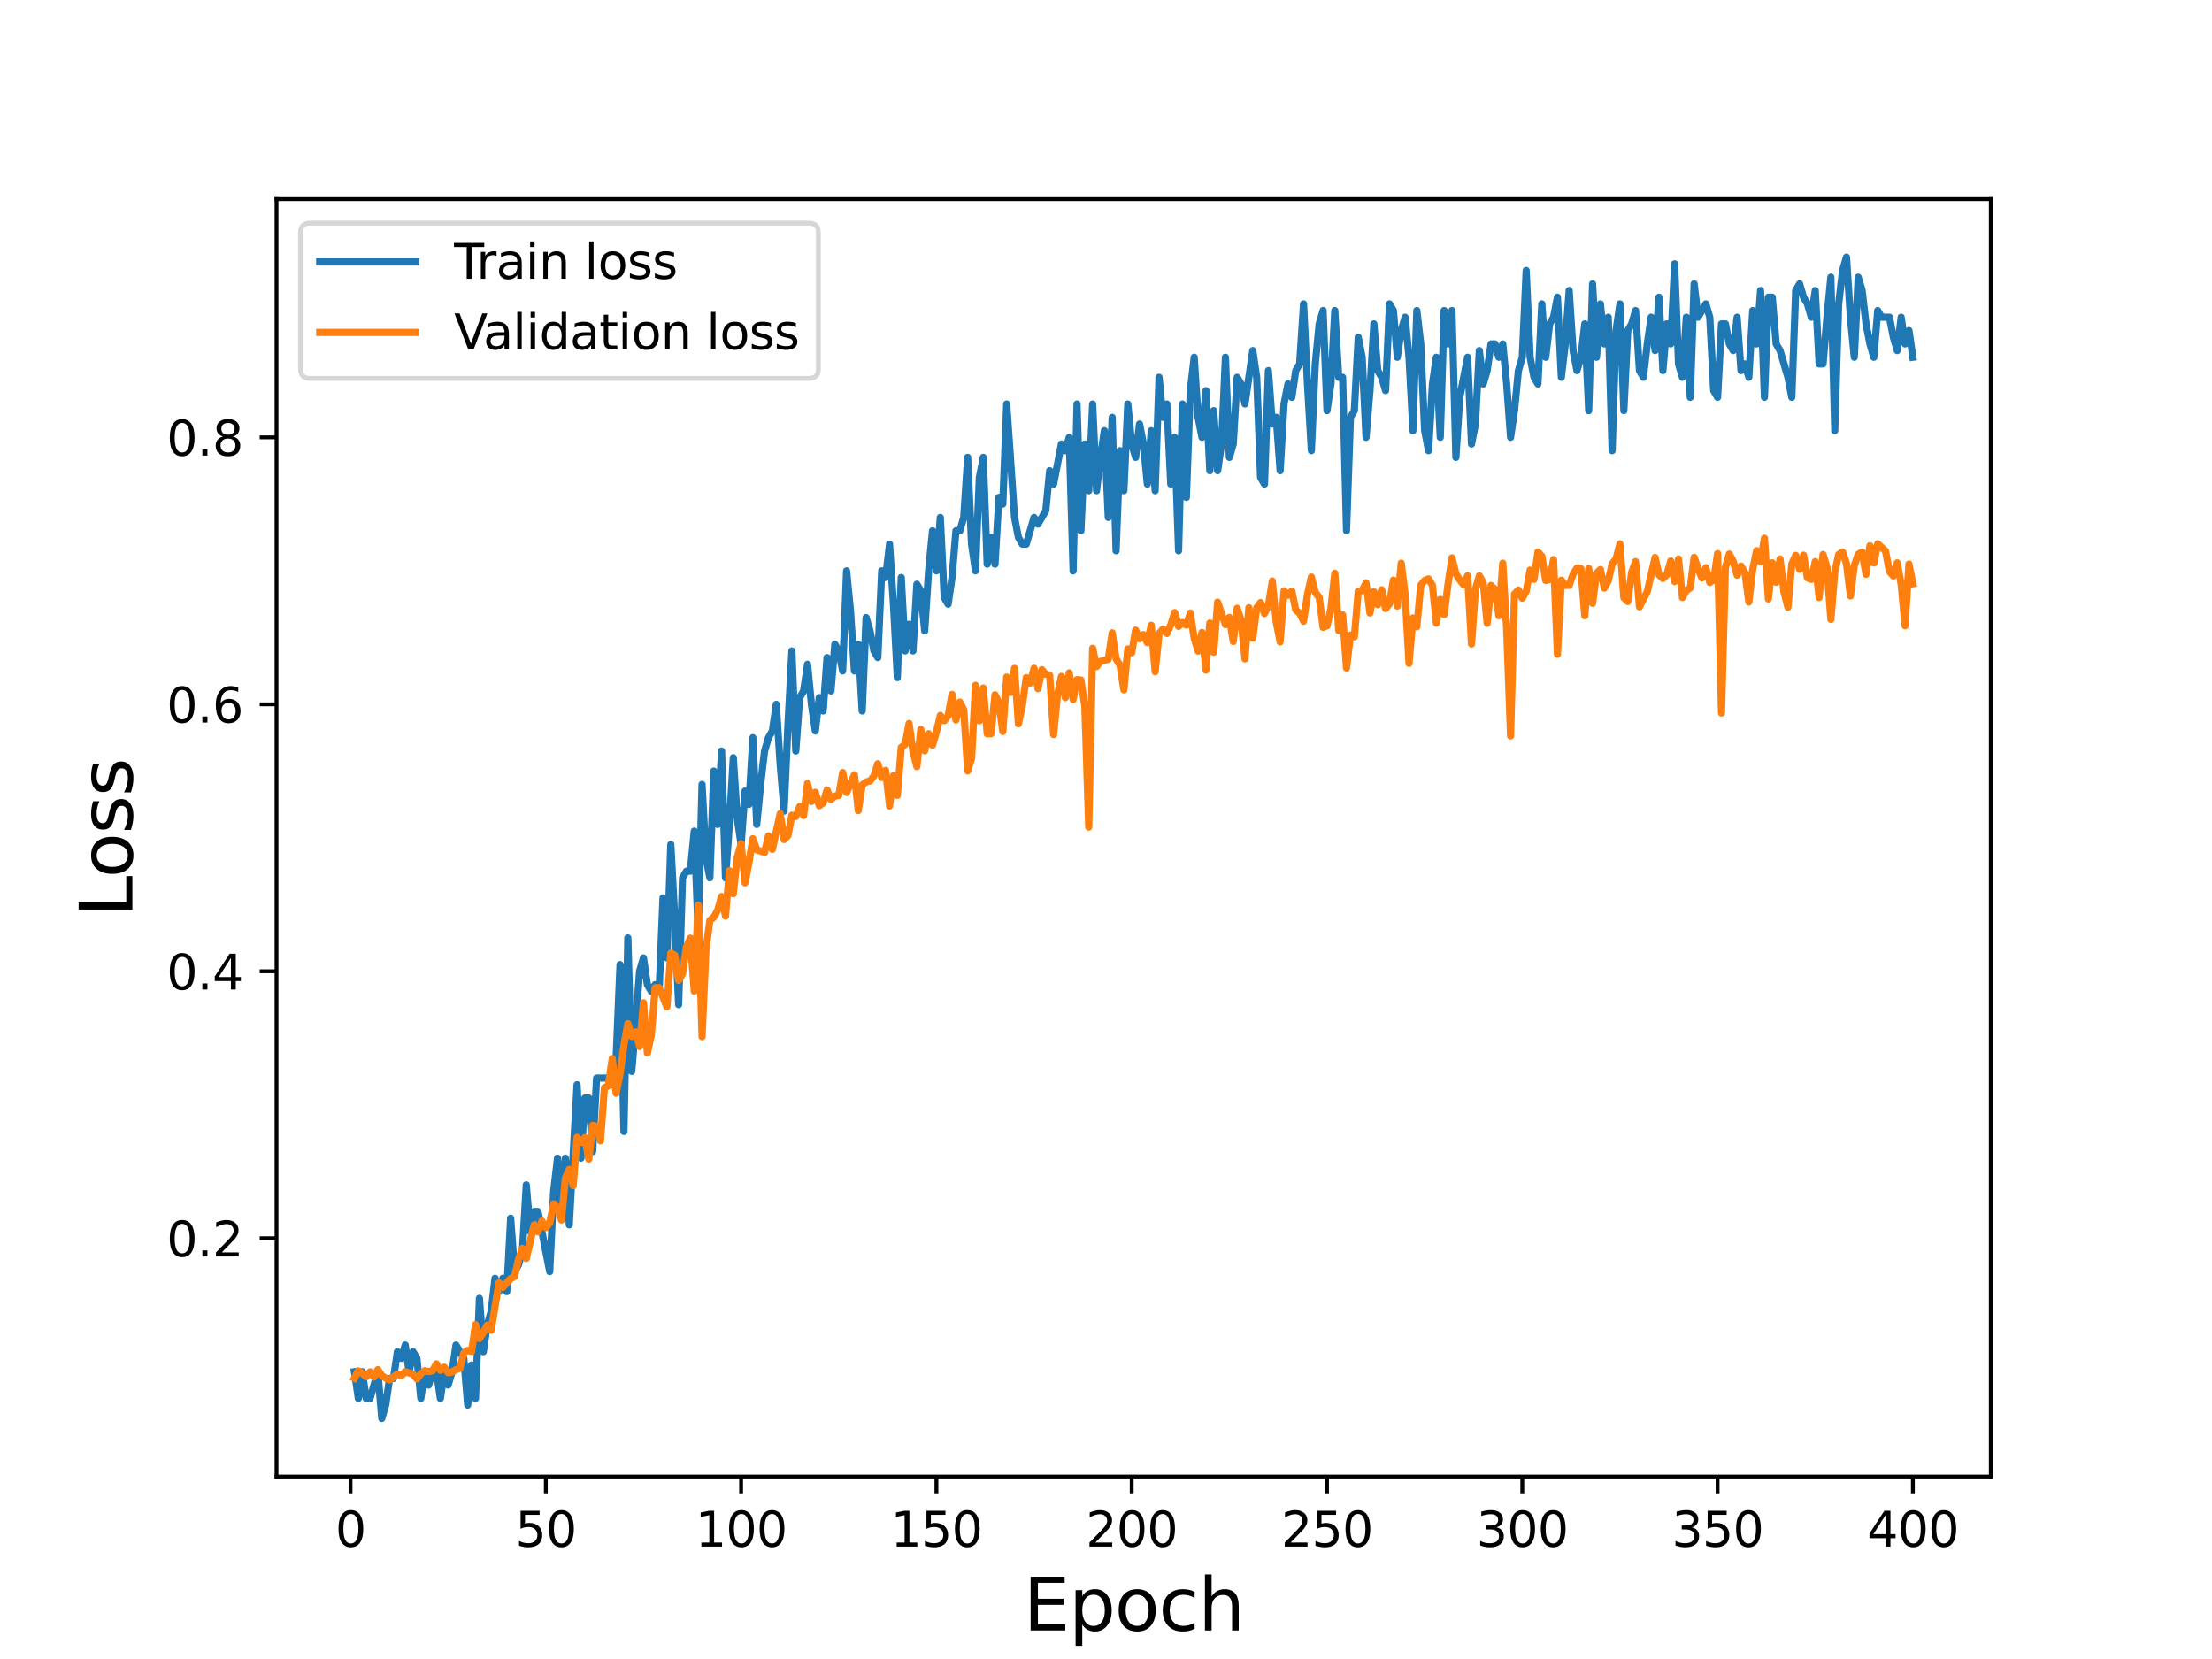 <?xml version="1.0" encoding="utf-8" standalone="no"?>
<!DOCTYPE svg PUBLIC "-//W3C//DTD SVG 1.1//EN"
  "http://www.w3.org/Graphics/SVG/1.1/DTD/svg11.dtd">
<svg height="345.6pt" version="1.1" viewBox="0 0 460.8 345.6" width="460.8pt" xmlns="http://www.w3.org/2000/svg" xmlns:xlink="http://www.w3.org/1999/xlink">
 <defs>
  <style type="text/css">*{stroke-linecap:butt;stroke-linejoin:round;}</style>
 </defs>
 <g id="figure_1">
  <g id="patch_1">
   <path d="M 0 345.6 
L 460.8 345.6 
L 460.8 0 
L 0 0 
z
" style="fill:#ffffff;"/>
  </g>
  <g id="axes_1">
   <g id="patch_2">
    <path d="M 57.6 307.584 
L 414.72 307.584 
L 414.72 41.472 
L 57.6 41.472 
z
" style="fill:#ffffff;"/>
   </g>
   <g id="matplotlib.axis_1">
    <g id="xtick_1">
     <g id="line2d_1">
      <defs>
       <path d="M 0 0 
L 0 3.5 
" id="m7a94396d13" style="stroke:#000000;stroke-width:0.8;"/>
      </defs>
      <g>
       <use style="stroke:#000000;stroke-width:0.8;" x="73.019" xlink:href="#m7a94396d13" y="307.584"/>
      </g>
     </g>
     <g id="text_1">
      <!-- 0 -->
      <g transform="translate(69.838 322.182)scale(0.1 -0.1)">
       <defs>
        <path d="M 2034 4250 
Q 1547 4250 1301 3770 
Q 1056 3291 1056 2328 
Q 1056 1369 1301 889 
Q 1547 409 2034 409 
Q 2525 409 2770 889 
Q 3016 1369 3016 2328 
Q 3016 3291 2770 3770 
Q 2525 4250 2034 4250 
z
M 2034 4750 
Q 2819 4750 3233 4129 
Q 3647 3509 3647 2328 
Q 3647 1150 3233 529 
Q 2819 -91 2034 -91 
Q 1250 -91 836 529 
Q 422 1150 422 2328 
Q 422 3509 836 4129 
Q 1250 4750 2034 4750 
z
" id="DejaVuSans-30" transform="scale(0.016)"/>
       </defs>
       <use xlink:href="#DejaVuSans-30"/>
      </g>
     </g>
    </g>
    <g id="xtick_2">
     <g id="line2d_2">
      <g>
       <use style="stroke:#000000;stroke-width:0.8;" x="113.703" xlink:href="#m7a94396d13" y="307.584"/>
      </g>
     </g>
     <g id="text_2">
      <!-- 50 -->
      <g transform="translate(107.34 322.182)scale(0.1 -0.1)">
       <defs>
        <path d="M 691 4666 
L 3169 4666 
L 3169 4134 
L 1269 4134 
L 1269 2991 
Q 1406 3038 1543 3061 
Q 1681 3084 1819 3084 
Q 2600 3084 3056 2656 
Q 3513 2228 3513 1497 
Q 3513 744 3044 326 
Q 2575 -91 1722 -91 
Q 1428 -91 1123 -41 
Q 819 9 494 109 
L 494 744 
Q 775 591 1075 516 
Q 1375 441 1709 441 
Q 2250 441 2565 725 
Q 2881 1009 2881 1497 
Q 2881 1984 2565 2268 
Q 2250 2553 1709 2553 
Q 1456 2553 1204 2497 
Q 953 2441 691 2322 
L 691 4666 
z
" id="DejaVuSans-35" transform="scale(0.016)"/>
       </defs>
       <use xlink:href="#DejaVuSans-35"/>
       <use x="63.623" xlink:href="#DejaVuSans-30"/>
      </g>
     </g>
    </g>
    <g id="xtick_3">
     <g id="line2d_3">
      <g>
       <use style="stroke:#000000;stroke-width:0.8;" x="154.386" xlink:href="#m7a94396d13" y="307.584"/>
      </g>
     </g>
     <g id="text_3">
      <!-- 100 -->
      <g transform="translate(144.842 322.182)scale(0.1 -0.1)">
       <defs>
        <path d="M 794 531 
L 1825 531 
L 1825 4091 
L 703 3866 
L 703 4441 
L 1819 4666 
L 2450 4666 
L 2450 531 
L 3481 531 
L 3481 0 
L 794 0 
L 794 531 
z
" id="DejaVuSans-31" transform="scale(0.016)"/>
       </defs>
       <use xlink:href="#DejaVuSans-31"/>
       <use x="63.623" xlink:href="#DejaVuSans-30"/>
       <use x="127.246" xlink:href="#DejaVuSans-30"/>
      </g>
     </g>
    </g>
    <g id="xtick_4">
     <g id="line2d_4">
      <g>
       <use style="stroke:#000000;stroke-width:0.8;" x="195.07" xlink:href="#m7a94396d13" y="307.584"/>
      </g>
     </g>
     <g id="text_4">
      <!-- 150 -->
      <g transform="translate(185.526 322.182)scale(0.1 -0.1)">
       <use xlink:href="#DejaVuSans-31"/>
       <use x="63.623" xlink:href="#DejaVuSans-35"/>
       <use x="127.246" xlink:href="#DejaVuSans-30"/>
      </g>
     </g>
    </g>
    <g id="xtick_5">
     <g id="line2d_5">
      <g>
       <use style="stroke:#000000;stroke-width:0.8;" x="235.753" xlink:href="#m7a94396d13" y="307.584"/>
      </g>
     </g>
     <g id="text_5">
      <!-- 200 -->
      <g transform="translate(226.209 322.182)scale(0.1 -0.1)">
       <defs>
        <path d="M 1228 531 
L 3431 531 
L 3431 0 
L 469 0 
L 469 531 
Q 828 903 1448 1529 
Q 2069 2156 2228 2338 
Q 2531 2678 2651 2914 
Q 2772 3150 2772 3378 
Q 2772 3750 2511 3984 
Q 2250 4219 1831 4219 
Q 1534 4219 1204 4116 
Q 875 4013 500 3803 
L 500 4441 
Q 881 4594 1212 4672 
Q 1544 4750 1819 4750 
Q 2544 4750 2975 4387 
Q 3406 4025 3406 3419 
Q 3406 3131 3298 2873 
Q 3191 2616 2906 2266 
Q 2828 2175 2409 1742 
Q 1991 1309 1228 531 
z
" id="DejaVuSans-32" transform="scale(0.016)"/>
       </defs>
       <use xlink:href="#DejaVuSans-32"/>
       <use x="63.623" xlink:href="#DejaVuSans-30"/>
       <use x="127.246" xlink:href="#DejaVuSans-30"/>
      </g>
     </g>
    </g>
    <g id="xtick_6">
     <g id="line2d_6">
      <g>
       <use style="stroke:#000000;stroke-width:0.8;" x="276.437" xlink:href="#m7a94396d13" y="307.584"/>
      </g>
     </g>
     <g id="text_6">
      <!-- 250 -->
      <g transform="translate(266.893 322.182)scale(0.1 -0.1)">
       <use xlink:href="#DejaVuSans-32"/>
       <use x="63.623" xlink:href="#DejaVuSans-35"/>
       <use x="127.246" xlink:href="#DejaVuSans-30"/>
      </g>
     </g>
    </g>
    <g id="xtick_7">
     <g id="line2d_7">
      <g>
       <use style="stroke:#000000;stroke-width:0.8;" x="317.12" xlink:href="#m7a94396d13" y="307.584"/>
      </g>
     </g>
     <g id="text_7">
      <!-- 300 -->
      <g transform="translate(307.576 322.182)scale(0.1 -0.1)">
       <defs>
        <path d="M 2597 2516 
Q 3050 2419 3304 2112 
Q 3559 1806 3559 1356 
Q 3559 666 3084 287 
Q 2609 -91 1734 -91 
Q 1441 -91 1130 -33 
Q 819 25 488 141 
L 488 750 
Q 750 597 1062 519 
Q 1375 441 1716 441 
Q 2309 441 2620 675 
Q 2931 909 2931 1356 
Q 2931 1769 2642 2001 
Q 2353 2234 1838 2234 
L 1294 2234 
L 1294 2753 
L 1863 2753 
Q 2328 2753 2575 2939 
Q 2822 3125 2822 3475 
Q 2822 3834 2567 4026 
Q 2313 4219 1838 4219 
Q 1578 4219 1281 4162 
Q 984 4106 628 3988 
L 628 4550 
Q 988 4650 1302 4700 
Q 1616 4750 1894 4750 
Q 2613 4750 3031 4423 
Q 3450 4097 3450 3541 
Q 3450 3153 3228 2886 
Q 3006 2619 2597 2516 
z
" id="DejaVuSans-33" transform="scale(0.016)"/>
       </defs>
       <use xlink:href="#DejaVuSans-33"/>
       <use x="63.623" xlink:href="#DejaVuSans-30"/>
       <use x="127.246" xlink:href="#DejaVuSans-30"/>
      </g>
     </g>
    </g>
    <g id="xtick_8">
     <g id="line2d_8">
      <g>
       <use style="stroke:#000000;stroke-width:0.8;" x="357.804" xlink:href="#m7a94396d13" y="307.584"/>
      </g>
     </g>
     <g id="text_8">
      <!-- 350 -->
      <g transform="translate(348.26 322.182)scale(0.1 -0.1)">
       <use xlink:href="#DejaVuSans-33"/>
       <use x="63.623" xlink:href="#DejaVuSans-35"/>
       <use x="127.246" xlink:href="#DejaVuSans-30"/>
      </g>
     </g>
    </g>
    <g id="xtick_9">
     <g id="line2d_9">
      <g>
       <use style="stroke:#000000;stroke-width:0.8;" x="398.487" xlink:href="#m7a94396d13" y="307.584"/>
      </g>
     </g>
     <g id="text_9">
      <!-- 400 -->
      <g transform="translate(388.944 322.182)scale(0.1 -0.1)">
       <defs>
        <path d="M 2419 4116 
L 825 1625 
L 2419 1625 
L 2419 4116 
z
M 2253 4666 
L 3047 4666 
L 3047 1625 
L 3713 1625 
L 3713 1100 
L 3047 1100 
L 3047 0 
L 2419 0 
L 2419 1100 
L 313 1100 
L 313 1709 
L 2253 4666 
z
" id="DejaVuSans-34" transform="scale(0.016)"/>
       </defs>
       <use xlink:href="#DejaVuSans-34"/>
       <use x="63.623" xlink:href="#DejaVuSans-30"/>
       <use x="127.246" xlink:href="#DejaVuSans-30"/>
      </g>
     </g>
    </g>
    <g id="text_10">
     <!-- Epoch -->
     <g transform="translate(213.194 339.66)scale(0.15 -0.15)">
      <defs>
       <path d="M 628 4666 
L 3578 4666 
L 3578 4134 
L 1259 4134 
L 1259 2753 
L 3481 2753 
L 3481 2222 
L 1259 2222 
L 1259 531 
L 3634 531 
L 3634 0 
L 628 0 
L 628 4666 
z
" id="DejaVuSans-45" transform="scale(0.016)"/>
       <path d="M 1159 525 
L 1159 -1331 
L 581 -1331 
L 581 3500 
L 1159 3500 
L 1159 2969 
Q 1341 3281 1617 3432 
Q 1894 3584 2278 3584 
Q 2916 3584 3314 3078 
Q 3713 2572 3713 1747 
Q 3713 922 3314 415 
Q 2916 -91 2278 -91 
Q 1894 -91 1617 61 
Q 1341 213 1159 525 
z
M 3116 1747 
Q 3116 2381 2855 2742 
Q 2594 3103 2138 3103 
Q 1681 3103 1420 2742 
Q 1159 2381 1159 1747 
Q 1159 1113 1420 752 
Q 1681 391 2138 391 
Q 2594 391 2855 752 
Q 3116 1113 3116 1747 
z
" id="DejaVuSans-70" transform="scale(0.016)"/>
       <path d="M 1959 3097 
Q 1497 3097 1228 2736 
Q 959 2375 959 1747 
Q 959 1119 1226 758 
Q 1494 397 1959 397 
Q 2419 397 2687 759 
Q 2956 1122 2956 1747 
Q 2956 2369 2687 2733 
Q 2419 3097 1959 3097 
z
M 1959 3584 
Q 2709 3584 3137 3096 
Q 3566 2609 3566 1747 
Q 3566 888 3137 398 
Q 2709 -91 1959 -91 
Q 1206 -91 779 398 
Q 353 888 353 1747 
Q 353 2609 779 3096 
Q 1206 3584 1959 3584 
z
" id="DejaVuSans-6f" transform="scale(0.016)"/>
       <path d="M 3122 3366 
L 3122 2828 
Q 2878 2963 2633 3030 
Q 2388 3097 2138 3097 
Q 1578 3097 1268 2742 
Q 959 2388 959 1747 
Q 959 1106 1268 751 
Q 1578 397 2138 397 
Q 2388 397 2633 464 
Q 2878 531 3122 666 
L 3122 134 
Q 2881 22 2623 -34 
Q 2366 -91 2075 -91 
Q 1284 -91 818 406 
Q 353 903 353 1747 
Q 353 2603 823 3093 
Q 1294 3584 2113 3584 
Q 2378 3584 2631 3529 
Q 2884 3475 3122 3366 
z
" id="DejaVuSans-63" transform="scale(0.016)"/>
       <path d="M 3513 2113 
L 3513 0 
L 2938 0 
L 2938 2094 
Q 2938 2591 2744 2837 
Q 2550 3084 2163 3084 
Q 1697 3084 1428 2787 
Q 1159 2491 1159 1978 
L 1159 0 
L 581 0 
L 581 4863 
L 1159 4863 
L 1159 2956 
Q 1366 3272 1645 3428 
Q 1925 3584 2291 3584 
Q 2894 3584 3203 3211 
Q 3513 2838 3513 2113 
z
" id="DejaVuSans-68" transform="scale(0.016)"/>
      </defs>
      <use xlink:href="#DejaVuSans-45"/>
      <use x="63.184" xlink:href="#DejaVuSans-70"/>
      <use x="126.66" xlink:href="#DejaVuSans-6f"/>
      <use x="187.842" xlink:href="#DejaVuSans-63"/>
      <use x="242.822" xlink:href="#DejaVuSans-68"/>
     </g>
    </g>
   </g>
   <g id="matplotlib.axis_2">
    <g id="ytick_1">
     <g id="line2d_10">
      <defs>
       <path d="M 0 0 
L -3.5 0 
" id="m73f959936a" style="stroke:#000000;stroke-width:0.8;"/>
      </defs>
      <g>
       <use style="stroke:#000000;stroke-width:0.8;" x="57.6" xlink:href="#m73f959936a" y="257.949"/>
      </g>
     </g>
     <g id="text_11">
      <!-- 0.2 -->
      <g transform="translate(34.697 261.748)scale(0.1 -0.1)">
       <defs>
        <path d="M 684 794 
L 1344 794 
L 1344 0 
L 684 0 
L 684 794 
z
" id="DejaVuSans-2e" transform="scale(0.016)"/>
       </defs>
       <use xlink:href="#DejaVuSans-30"/>
       <use x="63.623" xlink:href="#DejaVuSans-2e"/>
       <use x="95.41" xlink:href="#DejaVuSans-32"/>
      </g>
     </g>
    </g>
    <g id="ytick_2">
     <g id="line2d_11">
      <g>
       <use style="stroke:#000000;stroke-width:0.8;" x="57.6" xlink:href="#m73f959936a" y="202.335"/>
      </g>
     </g>
     <g id="text_12">
      <!-- 0.4 -->
      <g transform="translate(34.697 206.134)scale(0.1 -0.1)">
       <use xlink:href="#DejaVuSans-30"/>
       <use x="63.623" xlink:href="#DejaVuSans-2e"/>
       <use x="95.41" xlink:href="#DejaVuSans-34"/>
      </g>
     </g>
    </g>
    <g id="ytick_3">
     <g id="line2d_12">
      <g>
       <use style="stroke:#000000;stroke-width:0.8;" x="57.6" xlink:href="#m73f959936a" y="146.721"/>
      </g>
     </g>
     <g id="text_13">
      <!-- 0.6 -->
      <g transform="translate(34.697 150.52)scale(0.1 -0.1)">
       <defs>
        <path d="M 2113 2584 
Q 1688 2584 1439 2293 
Q 1191 2003 1191 1497 
Q 1191 994 1439 701 
Q 1688 409 2113 409 
Q 2538 409 2786 701 
Q 3034 994 3034 1497 
Q 3034 2003 2786 2293 
Q 2538 2584 2113 2584 
z
M 3366 4563 
L 3366 3988 
Q 3128 4100 2886 4159 
Q 2644 4219 2406 4219 
Q 1781 4219 1451 3797 
Q 1122 3375 1075 2522 
Q 1259 2794 1537 2939 
Q 1816 3084 2150 3084 
Q 2853 3084 3261 2657 
Q 3669 2231 3669 1497 
Q 3669 778 3244 343 
Q 2819 -91 2113 -91 
Q 1303 -91 875 529 
Q 447 1150 447 2328 
Q 447 3434 972 4092 
Q 1497 4750 2381 4750 
Q 2619 4750 2861 4703 
Q 3103 4656 3366 4563 
z
" id="DejaVuSans-36" transform="scale(0.016)"/>
       </defs>
       <use xlink:href="#DejaVuSans-30"/>
       <use x="63.623" xlink:href="#DejaVuSans-2e"/>
       <use x="95.41" xlink:href="#DejaVuSans-36"/>
      </g>
     </g>
    </g>
    <g id="ytick_4">
     <g id="line2d_13">
      <g>
       <use style="stroke:#000000;stroke-width:0.8;" x="57.6" xlink:href="#m73f959936a" y="91.107"/>
      </g>
     </g>
     <g id="text_14">
      <!-- 0.8 -->
      <g transform="translate(34.697 94.907)scale(0.1 -0.1)">
       <defs>
        <path d="M 2034 2216 
Q 1584 2216 1326 1975 
Q 1069 1734 1069 1313 
Q 1069 891 1326 650 
Q 1584 409 2034 409 
Q 2484 409 2743 651 
Q 3003 894 3003 1313 
Q 3003 1734 2745 1975 
Q 2488 2216 2034 2216 
z
M 1403 2484 
Q 997 2584 770 2862 
Q 544 3141 544 3541 
Q 544 4100 942 4425 
Q 1341 4750 2034 4750 
Q 2731 4750 3128 4425 
Q 3525 4100 3525 3541 
Q 3525 3141 3298 2862 
Q 3072 2584 2669 2484 
Q 3125 2378 3379 2068 
Q 3634 1759 3634 1313 
Q 3634 634 3220 271 
Q 2806 -91 2034 -91 
Q 1263 -91 848 271 
Q 434 634 434 1313 
Q 434 1759 690 2068 
Q 947 2378 1403 2484 
z
M 1172 3481 
Q 1172 3119 1398 2916 
Q 1625 2713 2034 2713 
Q 2441 2713 2670 2916 
Q 2900 3119 2900 3481 
Q 2900 3844 2670 4047 
Q 2441 4250 2034 4250 
Q 1625 4250 1398 4047 
Q 1172 3844 1172 3481 
z
" id="DejaVuSans-38" transform="scale(0.016)"/>
       </defs>
       <use xlink:href="#DejaVuSans-30"/>
       <use x="63.623" xlink:href="#DejaVuSans-2e"/>
       <use x="95.41" xlink:href="#DejaVuSans-38"/>
      </g>
     </g>
    </g>
    <g id="text_15">
     <!-- Loss -->
     <g transform="translate(27.577 190.979)rotate(-90)scale(0.15 -0.15)">
      <defs>
       <path d="M 628 4666 
L 1259 4666 
L 1259 531 
L 3531 531 
L 3531 0 
L 628 0 
L 628 4666 
z
" id="DejaVuSans-4c" transform="scale(0.016)"/>
       <path d="M 2834 3397 
L 2834 2853 
Q 2591 2978 2328 3040 
Q 2066 3103 1784 3103 
Q 1356 3103 1142 2972 
Q 928 2841 928 2578 
Q 928 2378 1081 2264 
Q 1234 2150 1697 2047 
L 1894 2003 
Q 2506 1872 2764 1633 
Q 3022 1394 3022 966 
Q 3022 478 2636 193 
Q 2250 -91 1575 -91 
Q 1294 -91 989 -36 
Q 684 19 347 128 
L 347 722 
Q 666 556 975 473 
Q 1284 391 1588 391 
Q 1994 391 2212 530 
Q 2431 669 2431 922 
Q 2431 1156 2273 1281 
Q 2116 1406 1581 1522 
L 1381 1569 
Q 847 1681 609 1914 
Q 372 2147 372 2553 
Q 372 3047 722 3315 
Q 1072 3584 1716 3584 
Q 2034 3584 2315 3537 
Q 2597 3491 2834 3397 
z
" id="DejaVuSans-73" transform="scale(0.016)"/>
      </defs>
      <use xlink:href="#DejaVuSans-4c"/>
      <use x="53.963" xlink:href="#DejaVuSans-6f"/>
      <use x="115.145" xlink:href="#DejaVuSans-73"/>
      <use x="167.244" xlink:href="#DejaVuSans-73"/>
     </g>
    </g>
   </g>
   <g id="line2d_14">
    <path clip-path="url(#p126bc2c714)" d="M 73.833 285.756 
L 74.646 291.317 
L 75.46 285.756 
L 76.274 291.317 
L 77.087 291.317 
L 78.715 285.756 
L 79.528 295.488 
L 80.342 292.707 
L 81.156 287.146 
L 81.969 287.146 
L 82.783 281.585 
L 83.597 282.975 
L 84.41 280.194 
L 85.224 285.756 
L 86.038 281.585 
L 86.851 282.975 
L 87.665 291.317 
L 88.479 285.756 
L 89.292 288.536 
L 90.106 285.756 
L 90.92 285.756 
L 91.733 291.317 
L 92.547 285.756 
L 93.361 288.536 
L 94.174 285.756 
L 94.988 280.194 
L 96.616 282.975 
L 97.429 292.707 
L 98.243 284.365 
L 99.057 291.317 
L 99.87 270.462 
L 100.684 281.585 
L 101.498 276.023 
L 102.311 273.242 
L 103.125 266.291 
L 103.939 269.071 
L 104.752 266.291 
L 105.566 269.071 
L 106.38 253.778 
L 107.193 264.9 
L 108.007 263.51 
L 108.821 260.729 
L 109.634 246.826 
L 110.448 256.558 
L 111.262 252.387 
L 112.075 252.387 
L 114.516 264.9 
L 115.33 248.216 
L 116.144 241.265 
L 116.957 252.387 
L 117.771 241.265 
L 118.585 255.168 
L 120.212 225.971 
L 121.026 241.265 
L 121.839 228.751 
L 122.653 228.751 
L 123.467 239.874 
L 124.28 224.58 
L 126.721 224.58 
L 127.535 225.971 
L 128.349 220.409 
L 129.162 200.945 
L 129.976 235.703 
L 130.79 195.383 
L 131.603 223.19 
L 132.417 213.458 
L 133.231 202.335 
L 134.044 199.554 
L 134.858 205.116 
L 135.672 206.506 
L 136.485 205.116 
L 137.299 206.506 
L 138.113 187.041 
L 138.926 199.554 
L 139.74 175.918 
L 140.554 191.212 
L 141.367 209.287 
L 142.181 182.87 
L 142.995 181.48 
L 143.808 181.48 
L 144.622 173.138 
L 145.436 193.993 
L 146.249 163.405 
L 147.063 178.699 
L 147.877 182.87 
L 148.69 160.625 
L 149.504 171.747 
L 150.318 156.454 
L 151.131 182.87 
L 151.945 171.747 
L 152.759 157.844 
L 153.572 170.357 
L 154.386 175.918 
L 155.2 164.796 
L 156.013 167.576 
L 156.827 153.673 
L 157.641 171.747 
L 158.454 163.405 
L 159.268 156.454 
L 160.082 153.673 
L 160.895 152.282 
L 161.709 146.721 
L 162.523 159.234 
L 163.336 168.967 
L 164.15 150.892 
L 164.964 135.598 
L 165.777 156.454 
L 166.591 145.331 
L 167.405 143.94 
L 168.219 138.379 
L 169.032 146.721 
L 169.846 152.282 
L 170.66 145.331 
L 171.473 148.111 
L 172.287 136.989 
L 173.101 143.94 
L 173.914 134.208 
L 174.728 135.598 
L 175.542 139.769 
L 176.355 118.914 
L 177.169 127.256 
L 177.983 139.769 
L 178.796 134.208 
L 179.61 148.111 
L 180.424 128.647 
L 181.237 131.427 
L 182.051 135.598 
L 182.865 136.989 
L 183.678 118.914 
L 184.492 120.305 
L 185.306 113.353 
L 186.119 125.866 
L 186.933 141.16 
L 187.747 120.305 
L 188.56 135.598 
L 189.374 130.037 
L 190.188 135.598 
L 191.001 121.695 
L 191.815 123.085 
L 192.629 131.427 
L 193.442 118.914 
L 194.256 110.572 
L 195.07 118.914 
L 195.883 107.791 
L 196.697 124.476 
L 197.511 125.866 
L 198.324 120.305 
L 199.138 110.572 
L 199.952 110.572 
L 200.765 107.791 
L 201.579 95.278 
L 202.393 113.353 
L 203.206 118.914 
L 204.02 99.449 
L 204.834 95.278 
L 205.647 117.524 
L 206.461 111.962 
L 207.275 117.524 
L 208.088 103.62 
L 208.902 105.011 
L 209.716 84.156 
L 211.343 107.791 
L 212.157 111.962 
L 212.97 113.353 
L 213.784 113.353 
L 215.411 107.791 
L 216.225 109.182 
L 217.852 106.401 
L 218.666 98.059 
L 219.48 100.84 
L 221.107 92.498 
L 221.921 93.888 
L 222.734 91.107 
L 223.548 118.914 
L 224.362 84.156 
L 225.175 110.572 
L 225.989 92.498 
L 226.803 102.23 
L 227.616 84.156 
L 228.43 102.23 
L 229.244 95.278 
L 230.057 89.717 
L 230.871 107.791 
L 231.685 86.936 
L 232.498 114.743 
L 233.312 93.888 
L 234.126 102.23 
L 234.939 84.156 
L 235.753 92.498 
L 236.567 95.278 
L 237.381 88.327 
L 238.194 92.498 
L 239.008 100.84 
L 239.822 89.717 
L 240.635 102.23 
L 241.449 78.594 
L 242.263 86.936 
L 243.076 84.156 
L 243.89 100.84 
L 244.704 91.107 
L 245.517 114.743 
L 246.331 84.156 
L 247.145 103.62 
L 247.958 81.375 
L 248.772 74.423 
L 249.586 86.936 
L 250.399 91.107 
L 251.213 81.375 
L 252.027 98.059 
L 252.84 85.546 
L 253.654 98.059 
L 254.468 92.498 
L 255.281 74.423 
L 256.095 95.278 
L 256.909 92.498 
L 257.722 78.594 
L 258.536 79.985 
L 259.35 84.156 
L 260.977 73.033 
L 261.791 78.594 
L 262.604 99.449 
L 263.418 100.84 
L 264.232 77.204 
L 265.045 88.327 
L 265.859 86.936 
L 266.673 98.059 
L 267.486 84.156 
L 268.3 79.985 
L 269.114 82.765 
L 269.927 77.204 
L 270.741 75.814 
L 271.555 63.3 
L 272.368 79.985 
L 273.182 93.888 
L 273.996 75.814 
L 274.809 67.471 
L 275.623 64.691 
L 276.437 85.546 
L 277.25 79.985 
L 278.064 64.691 
L 278.878 78.594 
L 279.691 78.594 
L 280.505 110.572 
L 281.319 86.936 
L 282.132 85.546 
L 282.946 70.252 
L 283.76 74.423 
L 284.573 91.107 
L 285.387 81.375 
L 286.201 67.471 
L 287.014 77.204 
L 287.828 78.594 
L 288.642 81.375 
L 289.455 63.3 
L 290.269 64.691 
L 291.083 74.423 
L 291.896 68.862 
L 292.71 66.081 
L 293.524 74.423 
L 294.337 89.717 
L 295.151 64.691 
L 295.965 71.642 
L 296.778 89.717 
L 297.592 93.888 
L 298.406 79.985 
L 299.219 74.423 
L 300.033 91.107 
L 300.847 64.691 
L 301.66 71.642 
L 302.474 64.691 
L 303.288 95.278 
L 304.101 82.765 
L 305.729 74.423 
L 306.543 92.498 
L 307.356 88.327 
L 308.17 73.033 
L 308.984 79.985 
L 309.797 77.204 
L 310.611 71.642 
L 311.425 71.642 
L 312.238 74.423 
L 313.052 71.642 
L 313.866 79.985 
L 314.679 91.107 
L 315.493 85.546 
L 316.307 77.204 
L 317.12 74.423 
L 317.934 56.349 
L 318.748 74.423 
L 319.561 78.594 
L 320.375 79.985 
L 321.189 63.3 
L 322.002 74.423 
L 322.816 67.471 
L 323.63 66.081 
L 324.443 61.91 
L 325.257 78.594 
L 326.071 71.642 
L 326.884 60.52 
L 327.698 73.033 
L 328.512 77.204 
L 329.325 74.423 
L 330.139 67.471 
L 330.953 85.546 
L 331.766 59.129 
L 332.58 74.423 
L 333.394 63.3 
L 334.207 71.642 
L 335.021 66.081 
L 335.835 93.888 
L 336.648 68.862 
L 337.462 63.3 
L 338.276 85.546 
L 339.089 68.862 
L 339.903 67.471 
L 340.717 64.691 
L 341.53 77.204 
L 342.344 78.594 
L 343.158 71.642 
L 343.971 66.081 
L 344.785 73.033 
L 345.599 61.91 
L 346.412 77.204 
L 347.226 67.471 
L 348.04 71.642 
L 348.853 54.958 
L 349.667 75.814 
L 350.481 78.594 
L 351.294 66.081 
L 352.108 82.765 
L 352.922 59.129 
L 353.735 66.081 
L 355.363 63.3 
L 356.176 66.081 
L 356.99 81.375 
L 357.804 82.765 
L 358.617 67.471 
L 359.431 67.471 
L 360.245 71.642 
L 361.058 73.033 
L 361.872 66.081 
L 362.686 77.204 
L 363.499 75.814 
L 364.313 78.594 
L 365.127 64.691 
L 365.94 71.642 
L 366.754 60.52 
L 367.568 82.765 
L 368.381 61.91 
L 369.195 61.91 
L 370.009 71.642 
L 370.822 73.033 
L 372.45 78.594 
L 373.263 82.765 
L 374.077 60.52 
L 374.891 59.129 
L 375.704 61.91 
L 376.518 63.3 
L 377.332 66.081 
L 378.146 60.52 
L 378.959 75.814 
L 379.773 75.814 
L 380.587 66.081 
L 381.4 57.739 
L 382.214 89.717 
L 383.028 63.3 
L 383.841 56.349 
L 384.655 53.568 
L 385.469 66.081 
L 386.282 74.423 
L 387.096 57.739 
L 387.91 60.52 
L 388.723 67.471 
L 389.537 71.642 
L 390.351 74.423 
L 391.164 64.691 
L 391.978 66.081 
L 393.605 66.081 
L 394.419 70.252 
L 395.233 73.033 
L 396.046 66.081 
L 396.86 71.642 
L 397.674 68.862 
L 398.487 74.423 
L 398.487 74.423 
" style="fill:none;stroke:#1f77b4;stroke-linecap:square;stroke-width:1.5;"/>
   </g>
   <g id="line2d_15">
    <path clip-path="url(#p126bc2c714)" d="M 73.833 287.1 
L 74.646 285.57 
L 75.46 286.057 
L 76.274 286.798 
L 77.087 285.779 
L 77.901 286.868 
L 78.715 285.315 
L 79.528 286.567 
L 80.342 287.076 
L 81.156 287.447 
L 82.783 286.242 
L 83.597 286.59 
L 84.41 285.756 
L 86.038 286.265 
L 86.851 287.262 
L 87.665 286.196 
L 88.479 285.547 
L 89.292 285.732 
L 90.106 285.547 
L 90.92 284.11 
L 91.733 285.454 
L 92.547 284.806 
L 93.361 285.964 
L 94.174 285.802 
L 94.988 285.292 
L 95.802 285.06 
L 96.616 281.839 
L 97.429 281.306 
L 98.243 281.538 
L 99.057 275.93 
L 99.87 278.85 
L 100.684 277.599 
L 101.498 276.046 
L 102.311 277.112 
L 103.939 267.241 
L 104.752 268.168 
L 106.38 266.36 
L 107.193 265.92 
L 108.007 262.398 
L 108.821 260.057 
L 109.634 262.166 
L 111.262 255.168 
L 112.075 256.628 
L 112.889 254.357 
L 113.703 255.747 
L 114.516 254.751 
L 115.33 250.788 
L 116.144 251.553 
L 116.957 254.148 
L 117.771 245.436 
L 118.585 243.605 
L 119.398 246.988 
L 120.212 236.931 
L 121.026 238.02 
L 121.839 236.978 
L 122.653 241.473 
L 123.467 234.429 
L 124.28 234.66 
L 125.094 237.65 
L 125.908 226.596 
L 126.721 226.202 
L 127.535 220.525 
L 128.349 227.755 
L 129.162 223.723 
L 129.976 217.721 
L 130.79 213.226 
L 131.603 215.914 
L 132.417 214.964 
L 133.231 218.023 
L 134.044 208.893 
L 134.858 219.367 
L 135.672 215.636 
L 136.485 205.764 
L 137.299 205.741 
L 138.926 209.75 
L 139.74 198.558 
L 140.554 198.998 
L 141.367 204.235 
L 142.181 202.891 
L 142.995 197.237 
L 143.808 195.43 
L 144.622 206.483 
L 145.436 188.547 
L 146.249 215.96 
L 147.063 197.816 
L 147.877 191.745 
L 148.69 191.073 
L 149.504 189.59 
L 150.318 186.763 
L 151.131 190.841 
L 151.945 181.387 
L 152.759 186.184 
L 153.572 178.653 
L 154.386 175.756 
L 155.2 183.913 
L 156.013 179.765 
L 156.827 174.713 
L 157.641 177.031 
L 159.268 177.587 
L 160.082 174.134 
L 160.895 176.938 
L 162.523 169.5 
L 163.336 174.899 
L 164.15 174.041 
L 164.964 169.824 
L 165.777 170.102 
L 166.591 168.017 
L 167.405 169.894 
L 168.219 163.197 
L 169.032 166.974 
L 169.846 165.05 
L 170.66 167.854 
L 171.473 167.275 
L 172.287 164.564 
L 173.101 166.557 
L 173.914 165.838 
L 174.728 165.699 
L 175.542 160.926 
L 176.355 165.097 
L 177.983 161.389 
L 178.796 168.851 
L 179.61 163.521 
L 180.424 162.895 
L 181.237 162.687 
L 182.051 161.644 
L 182.865 159.095 
L 183.678 161.969 
L 184.492 160.486 
L 185.306 167.901 
L 186.119 161.575 
L 186.933 165.699 
L 187.747 155.689 
L 188.56 155.063 
L 189.374 150.707 
L 190.188 156.616 
L 191.001 159.698 
L 191.815 151.958 
L 192.629 156.407 
L 193.442 152.839 
L 194.256 155.249 
L 195.07 152.491 
L 195.883 149.038 
L 196.697 150.127 
L 197.511 149.108 
L 198.324 144.659 
L 199.138 149.988 
L 199.952 146.258 
L 200.765 147.857 
L 201.579 160.601 
L 202.393 158.006 
L 203.206 142.759 
L 204.02 150.151 
L 204.834 143.315 
L 205.647 152.862 
L 206.461 152.839 
L 207.275 144.728 
L 208.088 146.397 
L 208.902 152.375 
L 209.716 141.044 
L 210.529 144.242 
L 211.343 139.236 
L 212.157 150.799 
L 212.97 146.976 
L 213.784 141.16 
L 214.598 142.295 
L 215.411 139.213 
L 216.225 143.454 
L 217.039 139.491 
L 217.852 140.465 
L 218.666 140.696 
L 219.48 153.024 
L 220.293 144.751 
L 221.107 140.905 
L 221.921 145.331 
L 222.734 140.163 
L 223.548 145.725 
L 224.362 141.577 
L 225.175 141.646 
L 225.989 147.161 
L 226.803 172.303 
L 227.616 135.042 
L 228.43 138.866 
L 229.244 137.8 
L 230.871 137.336 
L 231.685 131.821 
L 232.498 137.244 
L 233.312 138.541 
L 234.126 143.709 
L 234.939 135.181 
L 235.753 135.992 
L 236.567 131.265 
L 237.381 133.073 
L 238.194 132.192 
L 239.008 133.884 
L 239.822 130.246 
L 240.635 139.932 
L 241.449 132.007 
L 242.263 131.033 
L 243.076 131.96 
L 243.89 130.176 
L 244.704 127.604 
L 245.517 130.5 
L 246.331 129.666 
L 247.145 130.222 
L 247.958 127.697 
L 248.772 133.003 
L 249.586 135.645 
L 250.399 131.752 
L 251.213 139.607 
L 252.027 129.782 
L 252.84 135.876 
L 253.654 125.426 
L 255.281 130.13 
L 256.095 128.623 
L 256.909 133.629 
L 257.722 126.723 
L 258.536 129.156 
L 259.35 137.267 
L 260.163 126.584 
L 260.977 132.934 
L 261.791 126.631 
L 262.604 125.518 
L 263.418 127.812 
L 264.232 126.144 
L 265.045 121.023 
L 265.859 129.527 
L 266.673 133.721 
L 267.486 123.085 
L 268.3 123.989 
L 269.114 123.132 
L 269.927 127.071 
L 270.741 127.72 
L 271.555 129.411 
L 272.368 123.827 
L 273.182 120.189 
L 273.996 123.41 
L 274.809 124.429 
L 275.623 130.686 
L 276.437 130.361 
L 277.25 126.746 
L 278.064 119.424 
L 278.878 131.358 
L 279.691 128.09 
L 280.505 139.167 
L 281.319 132.308 
L 282.132 132.655 
L 282.946 123.178 
L 283.76 123.062 
L 284.573 121.44 
L 285.387 127.697 
L 286.201 123.247 
L 287.014 125.959 
L 287.828 122.854 
L 288.642 126.793 
L 289.455 125.796 
L 290.269 120.838 
L 291.083 126.26 
L 291.896 117.315 
L 292.71 123.873 
L 293.524 138.194 
L 294.337 128.739 
L 295.151 130.57 
L 295.965 121.927 
L 296.778 120.93 
L 297.592 120.583 
L 298.406 121.95 
L 299.219 129.805 
L 300.033 124.87 
L 300.847 128.021 
L 301.66 121.579 
L 302.474 116.203 
L 303.288 119.54 
L 304.101 120.791 
L 304.915 121.834 
L 305.729 119.934 
L 306.543 134.162 
L 307.356 122.784 
L 308.17 119.934 
L 308.984 121.37 
L 309.797 129.852 
L 310.611 121.95 
L 311.425 122.784 
L 312.238 128.276 
L 313.052 117.315 
L 313.866 131.103 
L 314.679 153.302 
L 315.493 123.757 
L 316.307 122.9 
L 317.12 124.615 
L 317.934 123.178 
L 318.748 118.752 
L 319.561 120.675 
L 320.375 114.998 
L 321.189 115.855 
L 322.002 120.93 
L 322.816 120.722 
L 323.63 116.574 
L 324.443 136.294 
L 325.257 120.861 
L 326.071 121.95 
L 326.884 121.95 
L 327.698 119.609 
L 328.512 118.312 
L 329.325 118.451 
L 330.139 128.276 
L 330.953 118.404 
L 331.766 125.681 
L 332.58 119.401 
L 333.394 118.636 
L 334.207 122.506 
L 335.021 121.046 
L 335.835 117.454 
L 336.648 116.412 
L 337.462 113.306 
L 338.276 124.522 
L 339.089 125.31 
L 339.903 119.215 
L 340.717 116.991 
L 341.53 126.422 
L 343.158 123.224 
L 344.785 116.134 
L 345.599 119.725 
L 346.412 120.513 
L 347.226 119.725 
L 348.04 116.852 
L 348.853 121.139 
L 349.667 116.435 
L 350.481 124.476 
L 351.294 123.039 
L 352.108 122.46 
L 352.922 116.11 
L 353.735 118.474 
L 354.549 120.397 
L 355.363 118.289 
L 356.176 121.347 
L 356.99 120.791 
L 357.804 115.322 
L 358.617 148.529 
L 359.431 118.196 
L 360.245 115.415 
L 361.058 116.921 
L 361.872 119.818 
L 362.686 117.918 
L 363.499 119.285 
L 364.313 125.402 
L 365.127 118.52 
L 365.94 114.72 
L 366.754 116.991 
L 367.568 112.125 
L 368.381 124.777 
L 369.195 117.246 
L 370.009 121.301 
L 370.822 116.458 
L 371.636 123.34 
L 372.45 126.492 
L 373.263 117.478 
L 374.077 115.693 
L 374.891 118.59 
L 375.704 115.647 
L 376.518 120.374 
L 377.332 120.698 
L 378.146 116.991 
L 378.959 124.476 
L 379.773 115.508 
L 380.587 118.219 
L 381.4 129.017 
L 382.214 119.239 
L 383.028 115.531 
L 383.841 114.998 
L 384.655 117.408 
L 385.469 124.151 
L 386.282 117.825 
L 387.096 115.462 
L 387.91 115.021 
L 388.723 119.633 
L 389.537 113.677 
L 390.351 117.269 
L 391.164 113.283 
L 392.792 114.79 
L 393.605 119.053 
L 394.419 119.98 
L 395.233 117.246 
L 396.046 121.741 
L 396.86 130.361 
L 397.674 117.501 
L 398.487 121.602 
L 398.487 121.602 
" style="fill:none;stroke:#ff7f0e;stroke-linecap:square;stroke-width:1.5;"/>
   </g>
   <g id="patch_3">
    <path d="M 57.6 307.584 
L 57.6 41.472 
" style="fill:none;stroke:#000000;stroke-linecap:square;stroke-linejoin:miter;stroke-width:0.8;"/>
   </g>
   <g id="patch_4">
    <path d="M 414.72 307.584 
L 414.72 41.472 
" style="fill:none;stroke:#000000;stroke-linecap:square;stroke-linejoin:miter;stroke-width:0.8;"/>
   </g>
   <g id="patch_5">
    <path d="M 57.6 307.584 
L 414.72 307.584 
" style="fill:none;stroke:#000000;stroke-linecap:square;stroke-linejoin:miter;stroke-width:0.8;"/>
   </g>
   <g id="patch_6">
    <path d="M 57.6 41.472 
L 414.72 41.472 
" style="fill:none;stroke:#000000;stroke-linecap:square;stroke-linejoin:miter;stroke-width:0.8;"/>
   </g>
   <g id="legend_1">
    <g id="patch_7">
     <path d="M 64.6 78.828 
L 168.475 78.828 
Q 170.475 78.828 170.475 76.828 
L 170.475 48.472 
Q 170.475 46.472 168.475 46.472 
L 64.6 46.472 
Q 62.6 46.472 62.6 48.472 
L 62.6 76.828 
Q 62.6 78.828 64.6 78.828 
z
" style="fill:#ffffff;opacity:0.8;stroke:#cccccc;stroke-linejoin:miter;"/>
    </g>
    <g id="line2d_16">
     <path d="M 66.6 54.57 
L 86.6 54.57 
" style="fill:none;stroke:#1f77b4;stroke-linecap:square;stroke-width:1.5;"/>
    </g>
    <g id="line2d_17"/>
    <g id="text_16">
     <!-- Train loss -->
     <g transform="translate(94.6 58.07)scale(0.1 -0.1)">
      <defs>
       <path d="M -19 4666 
L 3928 4666 
L 3928 4134 
L 2272 4134 
L 2272 0 
L 1638 0 
L 1638 4134 
L -19 4134 
L -19 4666 
z
" id="DejaVuSans-54" transform="scale(0.016)"/>
       <path d="M 2631 2963 
Q 2534 3019 2420 3045 
Q 2306 3072 2169 3072 
Q 1681 3072 1420 2755 
Q 1159 2438 1159 1844 
L 1159 0 
L 581 0 
L 581 3500 
L 1159 3500 
L 1159 2956 
Q 1341 3275 1631 3429 
Q 1922 3584 2338 3584 
Q 2397 3584 2469 3576 
Q 2541 3569 2628 3553 
L 2631 2963 
z
" id="DejaVuSans-72" transform="scale(0.016)"/>
       <path d="M 2194 1759 
Q 1497 1759 1228 1600 
Q 959 1441 959 1056 
Q 959 750 1161 570 
Q 1363 391 1709 391 
Q 2188 391 2477 730 
Q 2766 1069 2766 1631 
L 2766 1759 
L 2194 1759 
z
M 3341 1997 
L 3341 0 
L 2766 0 
L 2766 531 
Q 2569 213 2275 61 
Q 1981 -91 1556 -91 
Q 1019 -91 701 211 
Q 384 513 384 1019 
Q 384 1609 779 1909 
Q 1175 2209 1959 2209 
L 2766 2209 
L 2766 2266 
Q 2766 2663 2505 2880 
Q 2244 3097 1772 3097 
Q 1472 3097 1187 3025 
Q 903 2953 641 2809 
L 641 3341 
Q 956 3463 1253 3523 
Q 1550 3584 1831 3584 
Q 2591 3584 2966 3190 
Q 3341 2797 3341 1997 
z
" id="DejaVuSans-61" transform="scale(0.016)"/>
       <path d="M 603 3500 
L 1178 3500 
L 1178 0 
L 603 0 
L 603 3500 
z
M 603 4863 
L 1178 4863 
L 1178 4134 
L 603 4134 
L 603 4863 
z
" id="DejaVuSans-69" transform="scale(0.016)"/>
       <path d="M 3513 2113 
L 3513 0 
L 2938 0 
L 2938 2094 
Q 2938 2591 2744 2837 
Q 2550 3084 2163 3084 
Q 1697 3084 1428 2787 
Q 1159 2491 1159 1978 
L 1159 0 
L 581 0 
L 581 3500 
L 1159 3500 
L 1159 2956 
Q 1366 3272 1645 3428 
Q 1925 3584 2291 3584 
Q 2894 3584 3203 3211 
Q 3513 2838 3513 2113 
z
" id="DejaVuSans-6e" transform="scale(0.016)"/>
       <path id="DejaVuSans-20" transform="scale(0.016)"/>
       <path d="M 603 4863 
L 1178 4863 
L 1178 0 
L 603 0 
L 603 4863 
z
" id="DejaVuSans-6c" transform="scale(0.016)"/>
      </defs>
      <use xlink:href="#DejaVuSans-54"/>
      <use x="46.334" xlink:href="#DejaVuSans-72"/>
      <use x="87.447" xlink:href="#DejaVuSans-61"/>
      <use x="148.727" xlink:href="#DejaVuSans-69"/>
      <use x="176.51" xlink:href="#DejaVuSans-6e"/>
      <use x="239.889" xlink:href="#DejaVuSans-20"/>
      <use x="271.676" xlink:href="#DejaVuSans-6c"/>
      <use x="299.459" xlink:href="#DejaVuSans-6f"/>
      <use x="360.641" xlink:href="#DejaVuSans-73"/>
      <use x="412.74" xlink:href="#DejaVuSans-73"/>
     </g>
    </g>
    <g id="line2d_18">
     <path d="M 66.6 69.249 
L 86.6 69.249 
" style="fill:none;stroke:#ff7f0e;stroke-linecap:square;stroke-width:1.5;"/>
    </g>
    <g id="line2d_19"/>
    <g id="text_17">
     <!-- Validation loss -->
     <g transform="translate(94.6 72.749)scale(0.1 -0.1)">
      <defs>
       <path d="M 1831 0 
L 50 4666 
L 709 4666 
L 2188 738 
L 3669 4666 
L 4325 4666 
L 2547 0 
L 1831 0 
z
" id="DejaVuSans-56" transform="scale(0.016)"/>
       <path d="M 2906 2969 
L 2906 4863 
L 3481 4863 
L 3481 0 
L 2906 0 
L 2906 525 
Q 2725 213 2448 61 
Q 2172 -91 1784 -91 
Q 1150 -91 751 415 
Q 353 922 353 1747 
Q 353 2572 751 3078 
Q 1150 3584 1784 3584 
Q 2172 3584 2448 3432 
Q 2725 3281 2906 2969 
z
M 947 1747 
Q 947 1113 1208 752 
Q 1469 391 1925 391 
Q 2381 391 2643 752 
Q 2906 1113 2906 1747 
Q 2906 2381 2643 2742 
Q 2381 3103 1925 3103 
Q 1469 3103 1208 2742 
Q 947 2381 947 1747 
z
" id="DejaVuSans-64" transform="scale(0.016)"/>
       <path d="M 1172 4494 
L 1172 3500 
L 2356 3500 
L 2356 3053 
L 1172 3053 
L 1172 1153 
Q 1172 725 1289 603 
Q 1406 481 1766 481 
L 2356 481 
L 2356 0 
L 1766 0 
Q 1100 0 847 248 
Q 594 497 594 1153 
L 594 3053 
L 172 3053 
L 172 3500 
L 594 3500 
L 594 4494 
L 1172 4494 
z
" id="DejaVuSans-74" transform="scale(0.016)"/>
      </defs>
      <use xlink:href="#DejaVuSans-56"/>
      <use x="60.658" xlink:href="#DejaVuSans-61"/>
      <use x="121.938" xlink:href="#DejaVuSans-6c"/>
      <use x="149.721" xlink:href="#DejaVuSans-69"/>
      <use x="177.504" xlink:href="#DejaVuSans-64"/>
      <use x="240.98" xlink:href="#DejaVuSans-61"/>
      <use x="302.26" xlink:href="#DejaVuSans-74"/>
      <use x="341.469" xlink:href="#DejaVuSans-69"/>
      <use x="369.252" xlink:href="#DejaVuSans-6f"/>
      <use x="430.434" xlink:href="#DejaVuSans-6e"/>
      <use x="493.812" xlink:href="#DejaVuSans-20"/>
      <use x="525.6" xlink:href="#DejaVuSans-6c"/>
      <use x="553.383" xlink:href="#DejaVuSans-6f"/>
      <use x="614.564" xlink:href="#DejaVuSans-73"/>
      <use x="666.664" xlink:href="#DejaVuSans-73"/>
     </g>
    </g>
   </g>
  </g>
 </g>
 <defs>
  <clipPath id="p126bc2c714">
   <rect height="266.112" width="357.12" x="57.6" y="41.472"/>
  </clipPath>
 </defs>
</svg>
